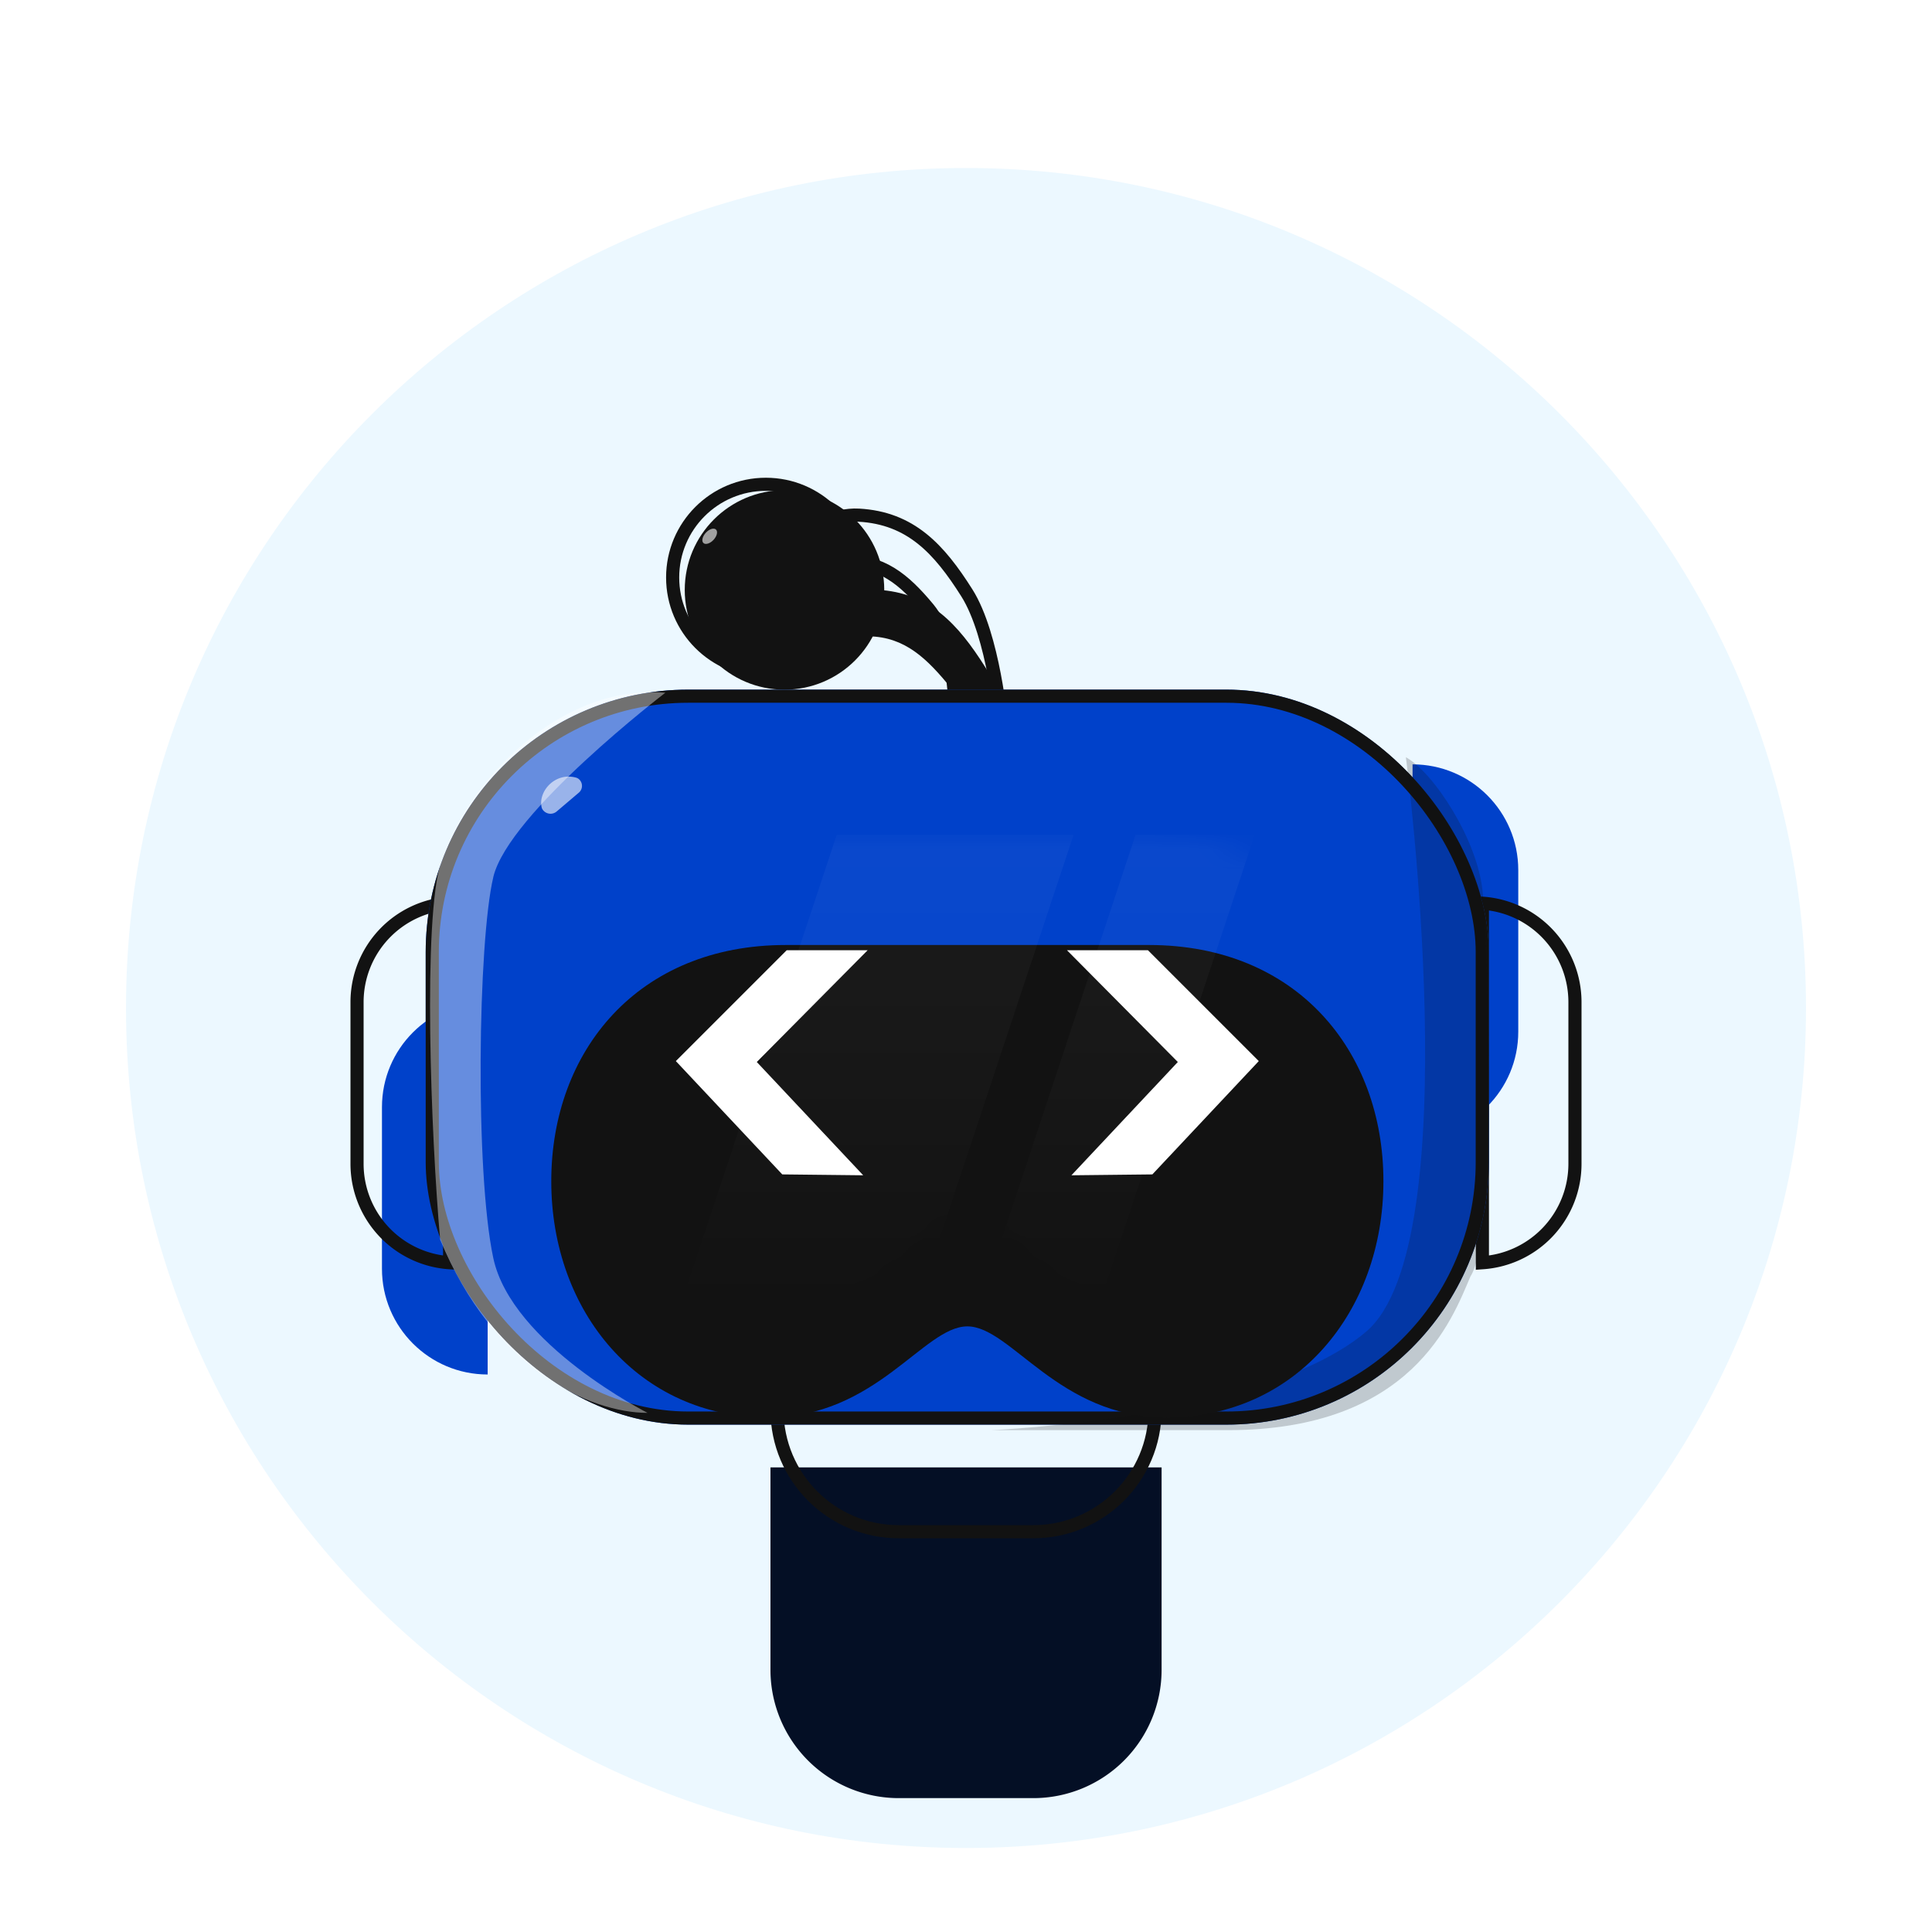 <svg xmlns="http://www.w3.org/2000/svg" width="92" height="92" fill="none" xmlns:v="https://vecta.io/nano"><style><![CDATA[.B{color-interpolation-filters:sRGB}.C{flood-opacity:0}.D{stroke:#121212}.E{stroke-width:.625}.F{fill:#121212}.G{fill:#0041ca}]]></style><g filter="url(#B)"><path d="M6 42C6 19.909 23.909 2 46 2s40 17.909 40 40-17.909 40-40 40S6 64.091 6 42z" fill="#ecf8ff"/><g filter="url(#C)"><path d="M36.689 51.5h18.625v9.643a6.11 6.11 0 0 1-6.107 6.107h-6.411a6.11 6.11 0 0 1-6.107-6.107V51.5z" fill="#040f25"/></g><path d="M37.002 51.813h18v9.33c0 3.2-2.594 5.795-5.795 5.795h-6.411c-3.2 0-5.795-2.594-5.795-5.795v-9.33z" class="D E"/><g filter="url(#D)" class="G"><path d="M16.689 41.721c0-2.78 2.253-5.033 5.033-5.033v17.764c-2.78 0-5.033-2.253-5.033-5.033v-7.698z"/></g><path d="M17.002 41.721a4.72 4.72 0 0 1 4.408-4.711V54.13a4.72 4.72 0 0 1-4.408-4.711v-7.698z" class="D E"/><g filter="url(#E)" class="G"><path d="M75.311 41.721c0-2.78-2.253-5.033-5.033-5.033v17.764c2.78 0 5.033-2.253 5.033-5.033v-7.698z"/></g><path d="M74.998 41.721a4.72 4.72 0 0 0-4.408-4.711V54.13a4.72 4.72 0 0 0 4.408-4.711v-7.698z" class="D E"/><g filter="url(#F)" class="F"><use href="#L"/></g><use href="#L" class="D E"/><g filter="url(#G)" class="F"><circle cx="36.469" cy="21.5" r="4.75"/></g><circle cx="36.469" cy="21.5" r="4.438" class="D E"/><ellipse cx="33.795" cy="19.537" rx=".438" ry=".25" transform="rotate(312.9 33.795 19.537)" fill="#fff" fill-opacity=".6"/><g filter="url(#H)"><rect x="20.689" y="27.547" width="50.625" height="35" rx="12.5" class="G"/><rect x="21.002" y="27.859" width="50" height="34.375" rx="12.188" class="D E"/><g style="mix-blend-mode:soft-light"><path d="M23.908 36.473c.732-3.073 8.194-8.779 8.194-8.779-5.121-.439-9.511 4.39-10.681 8.048-.878 2.742-.483 13.019-.044 17.994 2.532 6.125 7.095 8.25 9.875 8.25 0 0-6.466-3.272-7.343-7.368s-.732-15.071 0-18.144z" fill="#fff" fill-opacity=".4"/></g><g style="mix-blend-mode:soft-light" class="F"><path d="M65.463 58.128c-4.922 4.148-17.851 4.682-17.851 4.682h11.267c8.779 0 10.681-5.267 11.559-7.316 1.317-2.048.838-15.51.585-18.29-.226-2.487-2.341-5.721-3.658-6.438 0 0 3.019 23.214-1.902 27.362z" fill-opacity=".2"/></g><path d="M26.305 33.317c-.045-.047-.081-.103-.095-.167-.17-.755.634-1.683 1.639-1.414a.37.37 0 0 1 .197.139c.135.179.107.432-.064.577l-1.056.897c-.183.155-.454.141-.62-.032z" fill="#fff" fill-opacity=".6"/></g><g filter="url(#I)" class="F"><path d="M46.063 51.911c-2.081 0-4.334 4.339-9.478 4.339-6.165 0-10.334-5.037-10.334-11.25s4.138-11.25 11.162-11.25h8.651 8.651c7.024 0 11.162 5.037 11.162 11.25s-4.17 11.25-10.334 11.25c-5.144 0-7.397-4.339-9.478-4.339z"/></g><mask id="A" maskUnits="userSpaceOnUse" x="26" y="33" width="40" height="24" mask-type="alpha"><path d="M46.063 51.911c-2.081 0-4.334 4.339-9.478 4.339-6.165 0-10.334-5.037-10.334-11.25s4.138-11.25 11.162-11.25h8.651 8.651c7.024 0 11.162 5.037 11.162 11.25s-4.17 11.25-10.334 11.25c-5.144 0-7.397-4.339-9.478-4.339z" class="F"/></mask><g mask="url(#A)"><path d="M39.845 33.75h11.28l-7.47 22.5h-11.28l7.47-22.5z" fill="url(#J)"/><path d="M54.075 33.75h5.675l-7.45 22.5h-5.675l7.45-22.5z" fill="url(#K)"/></g><path d="M54.875 49.924l-3.855.042 5.067-5.395-5.279-5.322h3.855l5.279 5.279-5.067 5.395z" fill="#fff"/><path d="M37.25 49.924l3.855.042-5.067-5.395 5.279-5.322h-3.855l-5.279 5.279 5.067 5.395z" fill="#fff"/></g><defs><filter id="B" x="0" y="0" width="92" height="92" filterUnits="userSpaceOnUse" class="B"><feFlood result="A" class="C"/><feColorMatrix in="SourceAlpha" values="0 0 0 0 0 0 0 0 0 0 0 0 0 0 0 0 0 0 127 0" result="B"/><feMorphology radius="2" in="SourceAlpha" result="C"/><feOffset dy="2"/><feGaussianBlur stdDeviation="2"/><feComposite in2="B" operator="out"/><feColorMatrix values="0 0 0 0 0.063 0 0 0 0 0.094 0 0 0 0 0.157 0 0 0 0.06 0"/><feBlend in2="A" result="C"/><feColorMatrix in="SourceAlpha" values="0 0 0 0 0 0 0 0 0 0 0 0 0 0 0 0 0 0 127 0" result="B"/><feMorphology radius="2" in="SourceAlpha"/><feOffset dy="4"/><feGaussianBlur stdDeviation="4"/><feComposite in2="B" operator="out"/><feColorMatrix values="0 0 0 0 0.063 0 0 0 0 0.094 0 0 0 0 0.157 0 0 0 0.1 0"/><feBlend in2="C"/><feBlend in="SourceGraphic"/></filter><filter id="C" x="36.689" y="51.5" width="18.625" height="16.25" filterUnits="userSpaceOnUse" class="B"><feFlood class="C"/><feBlend in="SourceGraphic" result="B"/><feColorMatrix in="SourceAlpha" values="0 0 0 0 0 0 0 0 0 0 0 0 0 0 0 0 0 0 127 0" result="C"/><feOffset dy="12.375"/><feGaussianBlur stdDeviation=".25"/><feComposite in2="C" operator="arithmetic" k2="-1" k3="1"/><feColorMatrix values="0 0 0 0 0 0 0 0 0 0 0 0 0 0 0 0 0 0 0.25 0"/><feBlend in2="B"/></filter><filter id="D" x="16.689" y="36.688" width="5.533" height="19.185" filterUnits="userSpaceOnUse" class="B"><feFlood class="C"/><feBlend in="SourceGraphic" result="B"/><feColorMatrix in="SourceAlpha" values="0 0 0 0 0 0 0 0 0 0 0 0 0 0 0 0 0 0 127 0" result="C"/><feOffset dx="0.375" dy="1.625"/><feGaussianBlur stdDeviation=".711"/><feComposite in2="C" operator="arithmetic" k2="-1" k3="1"/><feColorMatrix values="0 0 0 0 1 0 0 0 0 1 0 0 0 0 1 0 0 0 0.25 0"/><feBlend in2="B" result="D"/><feColorMatrix in="SourceAlpha" values="0 0 0 0 0 0 0 0 0 0 0 0 0 0 0 0 0 0 127 0" result="C"/><feOffset dx="1.125" dy="3.375"/><feGaussianBlur stdDeviation=".25"/><feComposite in2="C" operator="arithmetic" k2="-1" k3="1"/><feColorMatrix values="0 0 0 0 1 0 0 0 0 1 0 0 0 0 1 0 0 0 0.04 0"/><feBlend in2="D"/></filter><filter id="E" x="69.389" y="35.563" width="5.921" height="18.889" filterUnits="userSpaceOnUse" class="B"><feFlood class="C"/><feBlend in="SourceGraphic" result="B"/><feColorMatrix in="SourceAlpha" values="0 0 0 0 0 0 0 0 0 0 0 0 0 0 0 0 0 0 127 0" result="C"/><feOffset dx="-0.888" dy="-2.665"/><feGaussianBlur stdDeviation=".563"/><feComposite in2="C" operator="arithmetic" k2="-1" k3="1"/><feColorMatrix values="0 0 0 0 0 0 0 0 0 0 0 0 0 0 0 0 0 0 0.25 0"/><feBlend in2="B" result="D"/><feColorMatrix in="SourceAlpha" values="0 0 0 0 0 0 0 0 0 0 0 0 0 0 0 0 0 0 127 0" result="C"/><feOffset dx="-2.125" dy="-3.625"/><feGaussianBlur stdDeviation=".25"/><feComposite in2="C" operator="arithmetic" k2="-1" k3="1"/><feColorMatrix values="0 0 0 0 0 0 0 0 0 0 0 0 0 0 0 0 0 0 0.05 0"/><feBlend in2="D"/></filter><filter id="F" x="35.154" y="18.214" width="13.472" height="11.217" filterUnits="userSpaceOnUse" class="B"><feFlood class="C"/><feBlend in="SourceGraphic" result="B"/><feColorMatrix in="SourceAlpha" values="0 0 0 0 0 0 0 0 0 0 0 0 0 0 0 0 0 0 127 0" result="C"/><feOffset dx="0.888" dy="3.553"/><feGaussianBlur stdDeviation=".296"/><feComposite in2="C" operator="arithmetic" k2="-1" k3="1"/><feColorMatrix values="0 0 0 0 1 0 0 0 0 1 0 0 0 0 1 0 0 0 0.02 0"/><feBlend in2="B"/></filter><filter id="G" x="31.719" y="16.75" width="10.218" height="10.092" filterUnits="userSpaceOnUse" class="B"><feFlood class="C"/><feBlend in="SourceGraphic" result="B"/><feColorMatrix in="SourceAlpha" values="0 0 0 0 0 0 0 0 0 0 0 0 0 0 0 0 0 0 127 0" result="C"/><feOffset dx="0.888" dy="0.592"/><feGaussianBlur stdDeviation=".359"/><feComposite in2="C" operator="arithmetic" k2="-1" k3="1"/><feColorMatrix values="0 0 0 0 1 0 0 0 0 1 0 0 0 0 1 0 0 0 0.1 0"/><feBlend in2="B"/></filter><filter id="H" x="19.518" y="26.376" width="52.972" height="37.604" filterUnits="userSpaceOnUse" class="B"><feFlood class="C"/><feBlend in="SourceGraphic" result="B"/><feColorMatrix in="SourceAlpha" values="0 0 0 0 0 0 0 0 0 0 0 0 0 0 0 0 0 0 127 0" result="C"/><feOffset dx="2.048" dy="2.341"/><feGaussianBlur stdDeviation=".585"/><feComposite in2="C" operator="arithmetic" k2="-1" k3="1"/><feColorMatrix values="0 0 0 0 1 0 0 0 0 1 0 0 0 0 1 0 0 0 0.04 0"/><feBlend in2="B" result="D"/><feColorMatrix in="SourceAlpha" values="0 0 0 0 0 0 0 0 0 0 0 0 0 0 0 0 0 0 127 0" result="C"/><feOffset dx="-2.341" dy="-2.048"/><feGaussianBlur stdDeviation=".585"/><feComposite in2="C" operator="arithmetic" k2="-1" k3="1"/><feColorMatrix values="0 0 0 0 0 0 0 0 0 0 0 0 0 0 0 0 0 0 0.25 0"/><feBlend in2="D" result="E"/><feColorMatrix in="SourceAlpha" values="0 0 0 0 0 0 0 0 0 0 0 0 0 0 0 0 0 0 127 0" result="C"/><feOffset dx="-5.125" dy="-2.75"/><feGaussianBlur stdDeviation=".25"/><feComposite in2="C" operator="arithmetic" k2="-1" k3="1"/><feColorMatrix values="0 0 0 0 0 0 0 0 0 0 0 0 0 0 0 0 0 0 0.15 0"/><feBlend in2="E" result="F"/><feColorMatrix in="SourceAlpha" values="0 0 0 0 0 0 0 0 0 0 0 0 0 0 0 0 0 0 127 0" result="C"/><feOffset dx="5" dy="1.75"/><feGaussianBlur stdDeviation=".25"/><feComposite in2="C" operator="arithmetic" k2="-1" k3="1"/><feColorMatrix values="0 0 0 0 1 0 0 0 0 1 0 0 0 0 1 0 0 0 0.05 0"/><feBlend in2="F"/></filter><filter id="I" x="26.25" y="33.25" width="39.625" height="23.891" filterUnits="userSpaceOnUse" class="B"><feFlood class="C"/><feBlend in="SourceGraphic" result="B"/><feColorMatrix in="SourceAlpha" values="0 0 0 0 0 0 0 0 0 0 0 0 0 0 0 0 0 0 127 0" result="C"/><feOffset dy="2.125"/><feGaussianBlur stdDeviation=".446"/><feComposite in2="C" operator="arithmetic" k2="-1" k3="1"/><feColorMatrix values="0 0 0 0 0 0 0 0 0 0 0 0 0 0 0 0 0 0 0.4 0"/><feBlend in2="B" result="D"/><feColorMatrix in="SourceAlpha" values="0 0 0 0 0 0 0 0 0 0 0 0 0 0 0 0 0 0 127 0" result="C"/><feOffset dy="3.875"/><feGaussianBlur stdDeviation=".25"/><feComposite in2="C" operator="arithmetic" k2="-1" k3="1"/><feColorMatrix values="0 0 0 0 0 0 0 0 0 0 0 0 0 0 0 0 0 0 0.1 0"/><feBlend in2="D" result="E"/><feColorMatrix in="SourceAlpha" values="0 0 0 0 0 0 0 0 0 0 0 0 0 0 0 0 0 0 127 0" result="C"/><feOffset dy="-0.75"/><feGaussianBlur stdDeviation=".25"/><feComposite in2="C" operator="arithmetic" k2="-1" k3="1"/><feColorMatrix values="0 0 0 0 1 0 0 0 0 1 0 0 0 0 1 0 0 0 0.05 0"/><feBlend in2="E"/></filter><linearGradient id="J" x1="41.75" y1="33.75" x2="41.75" y2="56.25" gradientUnits="userSpaceOnUse"><stop stop-color="#fff" stop-opacity=".04"/><stop offset="1" stop-color="#fff" stop-opacity="0"/></linearGradient><linearGradient id="K" x1="53.188" y1="33.75" x2="53.188" y2="56.25" gradientUnits="userSpaceOnUse"><stop stop-color="#fff" stop-opacity=".04"/><stop offset="1" stop-color="#fff" stop-opacity="0"/></linearGradient><path id="L" d="M40.896 18.531c-2.339-.131-5.328 2.777-5.328 2.777l1.102 1.481s1.917-1.957 3.491-2.036c1.796-.09 2.888.832 4.042 2.221 1.418 1.708 1.286 5.553 1.286 5.553h2.205s-.367-4.257-1.653-6.294c-1.325-2.099-2.679-3.564-5.144-3.702z"/></defs></svg>